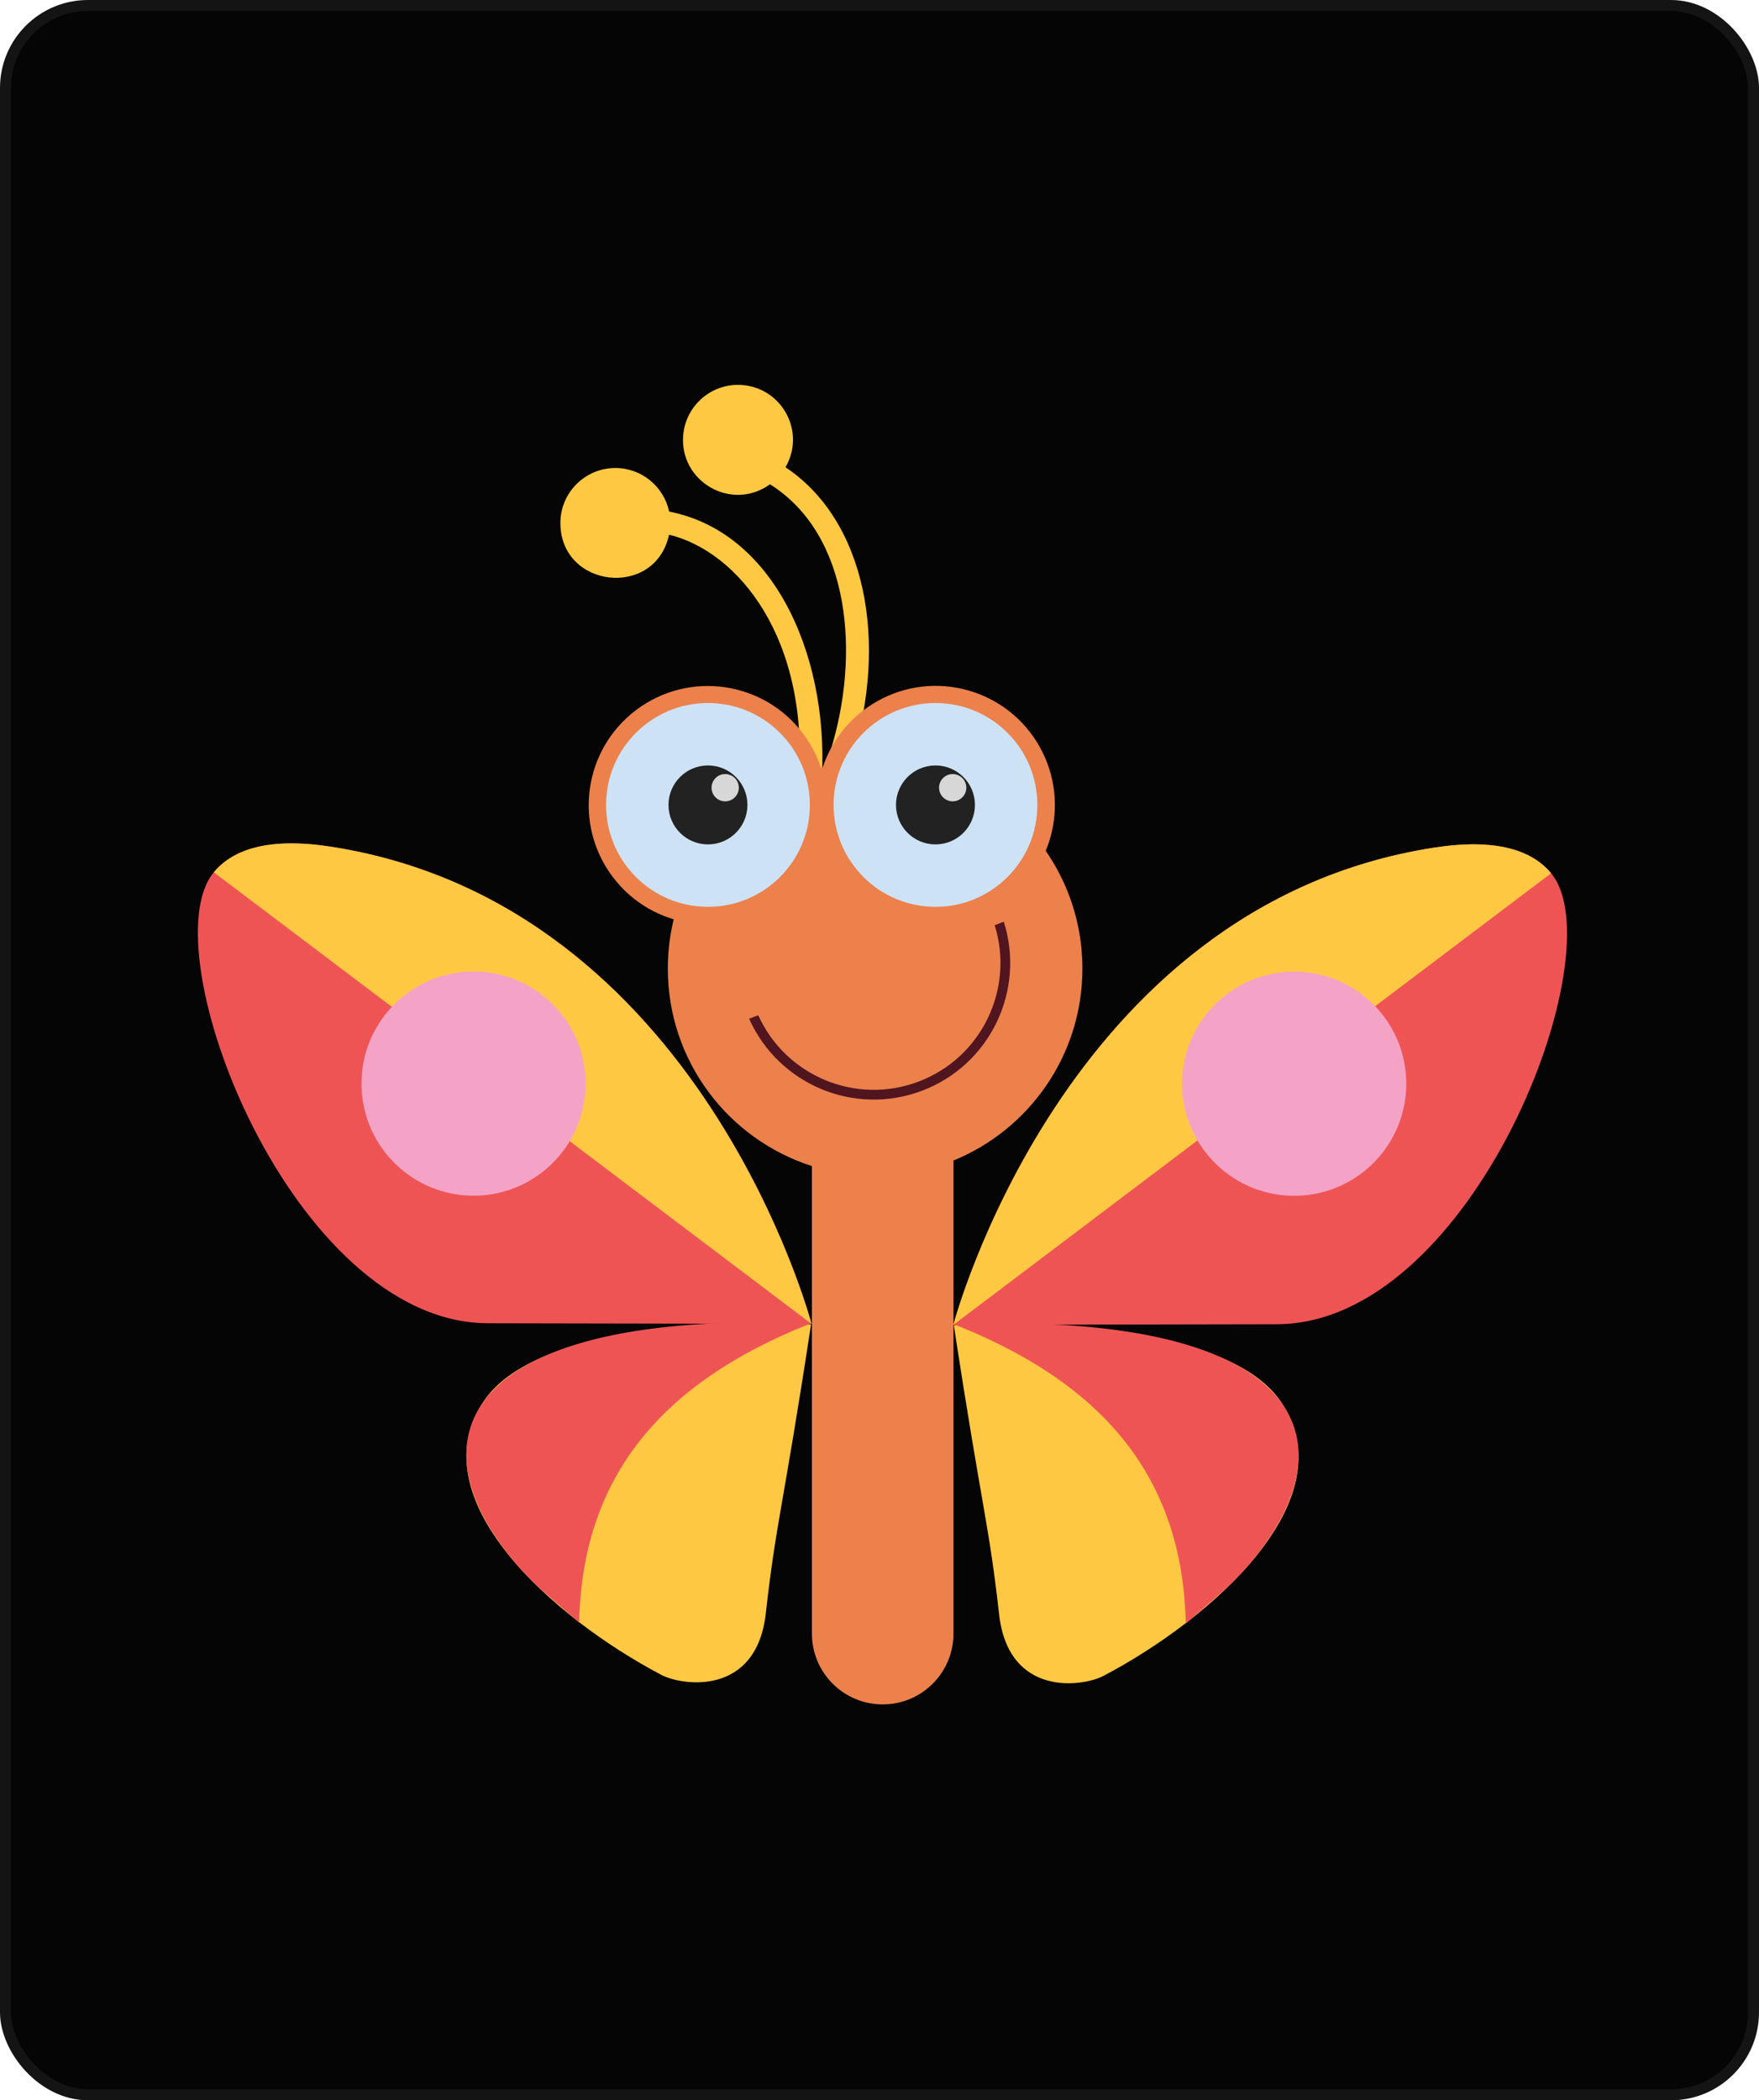 <svg width="160" height="191" viewBox="0 0 160 191" fill="none" xmlns="http://www.w3.org/2000/svg">
<g id="Frame 108">
<rect x="0.5" y="0.5" width="159" height="190" rx="7.5" fill="#050505"/>
<rect x="0.5" y="0.5" width="159" height="190" rx="7.5" stroke="#141414"/>
<g id="Group">
<path id="Vector" d="M60.865 46.524C60.386 44.262 58.381 42.562 55.975 42.562C53.213 42.562 50.974 44.801 50.974 47.563C50.974 53.499 59.587 54.478 60.857 48.628C67.043 50.105 73.739 57.99 72.634 71.445L74.696 71.615C75.615 60.444 70.809 48.468 60.865 46.524Z" fill="#FFC842"/>
<path id="Vector_2" d="M71.448 42.494C73.309 39.276 71.156 35.321 67.548 35.018C64.796 34.786 62.377 36.83 62.145 39.582C61.79 43.807 66.549 46.556 70.038 44.042C77.379 48.644 78.277 59.565 75.519 68.355L77.492 68.975C80.84 58.314 78.731 47.33 71.448 42.494Z" fill="#FFC842"/>
<g id="Group_2">
<path id="Vector_3" d="M44.013 127.405C37.994 136.308 50.323 147.144 60.16 152.318C62.059 153.317 68.805 154.281 69.658 146.718C70.608 138.288 71.191 137.355 73.774 120.44C73.774 120.44 49.712 118.975 44.013 127.405Z" fill="#FFC842"/>
<path id="Vector_4" d="M44.385 120.338L73.815 120.396C73.815 120.396 63.812 82.248 30.121 77.003C24.471 76.123 21.195 77.223 19.446 79.33C13.526 86.418 26.56 120.303 44.385 120.338Z" fill="#EF5455"/>
<path id="Vector_5" d="M46.958 142.239C48.755 144.343 50.718 145.793 52.67 147.563C52.784 143.852 53.326 140.585 54.579 137.355C57.934 128.706 65.448 123.64 73.731 120.359C42.346 119.077 36.999 130.577 46.958 142.239Z" fill="#EF5455"/>
<path id="Vector_6" d="M19.447 79.33L73.816 120.396C73.816 120.396 63.813 82.247 30.121 77.003C24.471 76.123 21.195 77.223 19.447 79.33Z" fill="#FFC842"/>
</g>
<path id="Vector_7" d="M53.269 98.796C53.41 93.167 48.96 88.49 43.331 88.35C37.702 88.209 33.025 92.659 32.884 98.288C32.744 103.917 37.194 108.594 42.823 108.735C48.452 108.875 53.129 104.425 53.269 98.796Z" fill="#F4A3C7"/>
<path id="Vector_8" d="M98.456 88.089C98.456 77.676 90.014 69.235 79.601 69.235C69.188 69.235 60.746 77.676 60.746 88.089C60.746 96.496 66.252 103.613 73.853 106.044V148.562C73.853 152.118 76.735 155 80.291 155C83.847 155 86.729 152.118 86.729 148.562V105.539C93.606 102.727 98.456 95.978 98.456 88.089Z" fill="#EC814C"/>
<path id="Vector_9" d="M90.477 84.138C92.28 89.915 89.309 96.17 83.576 98.353C77.844 100.536 71.465 97.841 68.969 92.328L68.139 92.643C70.811 98.615 77.701 101.54 83.892 99.183C90.083 96.826 93.283 90.058 91.307 83.822L90.477 84.138Z" fill="#50151F"/>
<g id="Group_3">
<path id="Vector_10" d="M70.913 81.871C75.689 78.266 76.639 71.471 73.034 66.694C69.429 61.918 62.635 60.968 57.858 64.573C53.081 68.178 52.131 74.972 55.736 79.749C59.341 84.526 66.136 85.476 70.913 81.871Z" fill="#EC814C"/>
<path id="Vector_11" d="M73.666 73.201C73.666 78.32 69.516 82.47 64.397 82.47C59.278 82.47 55.128 78.32 55.128 73.201C55.128 68.082 59.278 63.932 64.397 63.932C69.516 63.932 73.666 68.082 73.666 73.201Z" fill="#CDE2F5"/>
<path id="Vector_12" d="M67.987 73.201C67.987 75.184 66.379 76.791 64.397 76.791C62.414 76.791 60.807 75.184 60.807 73.201C60.807 71.218 62.414 69.611 64.397 69.611C66.379 69.611 67.987 71.218 67.987 73.201Z" fill="#222223"/>
<path id="Vector_13" d="M67.204 71.634C67.204 72.319 66.648 72.875 65.963 72.875C65.278 72.875 64.723 72.319 64.723 71.634C64.723 70.95 65.278 70.394 65.963 70.394C66.648 70.394 67.204 70.95 67.204 71.634Z" fill="#D7D7D7"/>
</g>
<g id="Group_4">
<path id="Vector_14" d="M90.414 82.663C95.634 79.736 97.493 73.132 94.566 67.911C91.639 62.691 85.035 60.832 79.815 63.759C74.594 66.686 72.735 73.291 75.662 78.511C78.589 83.731 85.194 85.59 90.414 82.663Z" fill="#EC814C"/>
<path id="Vector_15" d="M94.36 73.201C94.36 78.32 90.21 82.47 85.091 82.47C79.972 82.47 75.822 78.32 75.822 73.201C75.822 68.082 79.972 63.932 85.091 63.932C90.21 63.932 94.36 68.082 94.36 73.201Z" fill="#CDE2F5"/>
<path id="Vector_16" d="M88.681 73.201C88.681 75.184 87.073 76.791 85.091 76.791C83.108 76.791 81.501 75.184 81.501 73.201C81.501 71.218 83.108 69.611 85.091 69.611C87.074 69.611 88.681 71.218 88.681 73.201Z" fill="#222223"/>
<path id="Vector_17" d="M87.898 71.634C87.898 72.319 87.342 72.875 86.657 72.875C85.972 72.875 85.417 72.319 85.417 71.634C85.417 70.95 85.972 70.394 86.657 70.394C87.342 70.394 87.898 70.95 87.898 71.634Z" fill="#D7D7D7"/>
</g>
<g id="Group_5">
<path id="Vector_18" d="M116.524 127.491C122.543 136.395 110.214 147.23 100.377 152.404C98.478 153.403 91.732 154.367 90.879 146.804C89.929 138.374 89.347 137.441 86.763 120.526C86.763 120.526 110.825 119.062 116.524 127.491Z" fill="#FFC842"/>
<path id="Vector_19" d="M141.091 79.416C139.342 77.309 136.066 76.209 130.416 77.089C96.725 82.334 86.722 120.483 86.722 120.483L116.152 120.425C133.977 120.39 147.011 86.504 141.091 79.416Z" fill="#EF5455"/>
<path id="Vector_20" d="M113.579 142.325C111.782 144.429 109.819 145.879 107.867 147.649C107.753 143.938 107.211 140.671 105.958 137.441C102.603 128.792 95.089 123.726 86.806 120.445C118.191 119.163 123.538 130.663 113.579 142.325Z" fill="#EF5455"/>
<path id="Vector_21" d="M141.091 79.416L86.722 120.482C86.722 120.482 96.725 82.334 130.416 77.089C136.066 76.209 139.343 77.309 141.091 79.416Z" fill="#FFC842"/>
</g>
<path id="Vector_22" d="M117.974 108.745C123.603 108.605 128.053 103.928 127.912 98.299C127.772 92.67 123.095 88.22 117.466 88.36C111.837 88.501 107.387 93.177 107.527 98.807C107.668 104.436 112.345 108.885 117.974 108.745Z" fill="#F4A3C7"/>
</g>
</g>
</svg>
